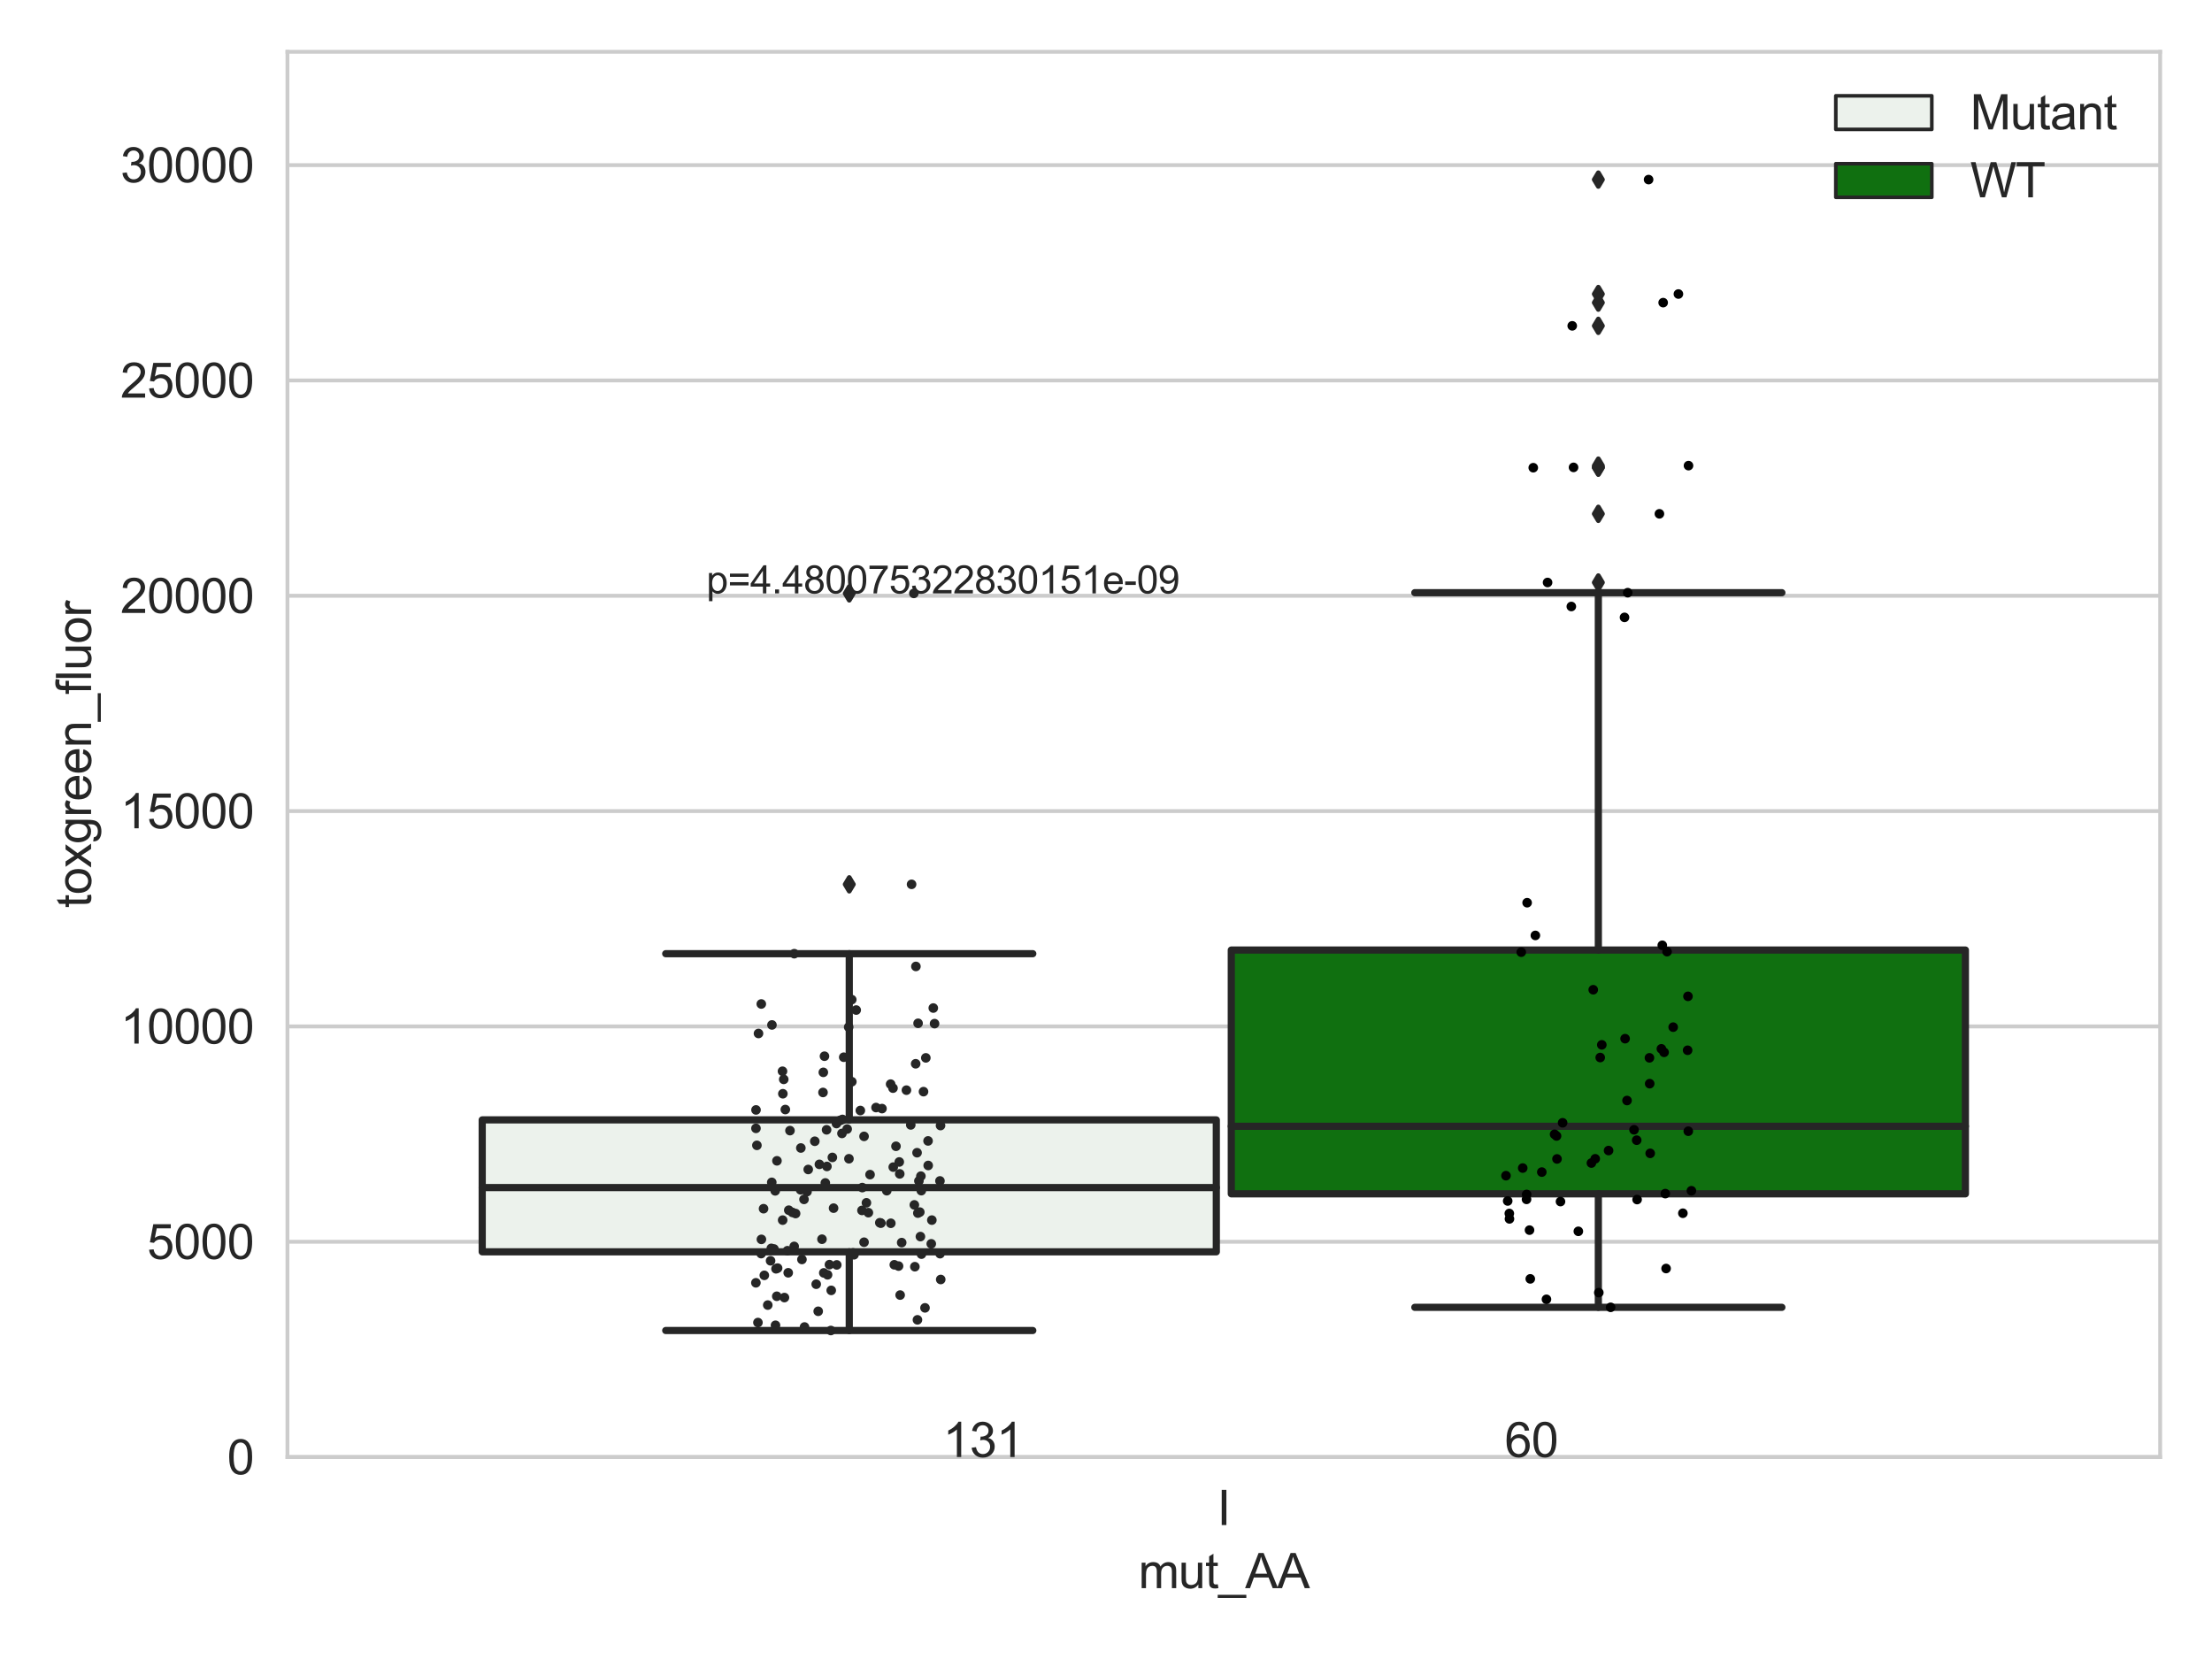 <?xml version="1.0" encoding="utf-8" standalone="no"?>
<!DOCTYPE svg PUBLIC "-//W3C//DTD SVG 1.1//EN"
  "http://www.w3.org/Graphics/SVG/1.1/DTD/svg11.dtd">
<svg xmlns:xlink="http://www.w3.org/1999/xlink" width="460.8pt" height="345.6pt" viewBox="0 0 460.8 345.6" xmlns="http://www.w3.org/2000/svg" version="1.1">
 <defs>
  <style type="text/css">*{stroke-linejoin: round; stroke-linecap: butt}</style>
 </defs>
 <g id="figure_1">
  <g id="patch_1">
   <path d="M 0 345.6 
L 460.8 345.6 
L 460.8 0 
L 0 0 
z
" style="fill: #ffffff"/>
  </g>
  <g id="axes_1">
   <g id="patch_2">
    <path d="M 59.881 303.539 
L 450 303.539 
L 450 10.8 
L 59.881 10.8 
z
" style="fill: #ffffff"/>
   </g>
   <g id="matplotlib.axis_1">
    <g id="xtick_1">
     <g id="text_1">
      <!-- I -->
      <g style="fill: #262626" transform="translate(253.552 317.697)scale(0.1 -0.1)">
       <defs>
        <path id="ArialMT-49" d="M 597 0 
L 597 4581 
L 1203 4581 
L 1203 0 
L 597 0 
z
" transform="scale(0.016)"/>
       </defs>
       <use xlink:href="#ArialMT-49"/>
      </g>
     </g>
    </g>
    <g id="text_2">
     <!-- mut_AA -->
     <g style="fill: #262626" transform="translate(237.155 330.842)scale(0.1 -0.1)">
      <defs>
       <path id="ArialMT-6d" d="M 422 0 
L 422 3319 
L 925 3319 
L 925 2853 
Q 1081 3097 1340 3245 
Q 1600 3394 1931 3394 
Q 2300 3394 2536 3241 
Q 2772 3088 2869 2813 
Q 3263 3394 3894 3394 
Q 4388 3394 4653 3120 
Q 4919 2847 4919 2278 
L 4919 0 
L 4359 0 
L 4359 2091 
Q 4359 2428 4304 2576 
Q 4250 2725 4106 2815 
Q 3963 2906 3769 2906 
Q 3419 2906 3187 2673 
Q 2956 2441 2956 1928 
L 2956 0 
L 2394 0 
L 2394 2156 
Q 2394 2531 2256 2718 
Q 2119 2906 1806 2906 
Q 1569 2906 1367 2781 
Q 1166 2656 1075 2415 
Q 984 2175 984 1722 
L 984 0 
L 422 0 
z
" transform="scale(0.016)"/>
       <path id="ArialMT-75" d="M 2597 0 
L 2597 488 
Q 2209 -75 1544 -75 
Q 1250 -75 995 37 
Q 741 150 617 320 
Q 494 491 444 738 
Q 409 903 409 1263 
L 409 3319 
L 972 3319 
L 972 1478 
Q 972 1038 1006 884 
Q 1059 663 1231 536 
Q 1403 409 1656 409 
Q 1909 409 2131 539 
Q 2353 669 2445 892 
Q 2538 1116 2538 1541 
L 2538 3319 
L 3100 3319 
L 3100 0 
L 2597 0 
z
" transform="scale(0.016)"/>
       <path id="ArialMT-74" d="M 1650 503 
L 1731 6 
Q 1494 -44 1306 -44 
Q 1000 -44 831 53 
Q 663 150 594 308 
Q 525 466 525 972 
L 525 2881 
L 113 2881 
L 113 3319 
L 525 3319 
L 525 4141 
L 1084 4478 
L 1084 3319 
L 1650 3319 
L 1650 2881 
L 1084 2881 
L 1084 941 
Q 1084 700 1114 631 
Q 1144 563 1211 522 
Q 1278 481 1403 481 
Q 1497 481 1650 503 
z
" transform="scale(0.016)"/>
       <path id="ArialMT-5f" d="M -97 -1272 
L -97 -866 
L 3631 -866 
L 3631 -1272 
L -97 -1272 
z
" transform="scale(0.016)"/>
       <path id="ArialMT-41" d="M -9 0 
L 1750 4581 
L 2403 4581 
L 4278 0 
L 3588 0 
L 3053 1388 
L 1138 1388 
L 634 0 
L -9 0 
z
M 1313 1881 
L 2866 1881 
L 2388 3150 
Q 2169 3728 2063 4100 
Q 1975 3659 1816 3225 
L 1313 1881 
z
" transform="scale(0.016)"/>
      </defs>
      <use xlink:href="#ArialMT-6d"/>
      <use xlink:href="#ArialMT-75" x="83.301"/>
      <use xlink:href="#ArialMT-74" x="138.916"/>
      <use xlink:href="#ArialMT-5f" x="166.699"/>
      <use xlink:href="#ArialMT-41" x="222.314"/>
      <use xlink:href="#ArialMT-41" x="289.014"/>
     </g>
    </g>
   </g>
   <g id="matplotlib.axis_2">
    <g id="ytick_1">
     <g id="line2d_1">
      <path d="M 59.881 303.539 
L 450 303.539 
" clip-path="url(#p1cab1c18e8)" style="fill: none; stroke: #cccccc; stroke-width: 0.8; stroke-linecap: round"/>
     </g>
     <g id="text_3">
      <!-- 0 -->
      <g style="fill: #262626" transform="translate(47.32 307.118)scale(0.1 -0.1)">
       <defs>
        <path id="ArialMT-30" d="M 266 2259 
Q 266 3072 433 3567 
Q 600 4063 929 4331 
Q 1259 4600 1759 4600 
Q 2128 4600 2406 4451 
Q 2684 4303 2865 4023 
Q 3047 3744 3150 3342 
Q 3253 2941 3253 2259 
Q 3253 1453 3087 958 
Q 2922 463 2592 192 
Q 2263 -78 1759 -78 
Q 1097 -78 719 397 
Q 266 969 266 2259 
z
M 844 2259 
Q 844 1131 1108 757 
Q 1372 384 1759 384 
Q 2147 384 2411 759 
Q 2675 1134 2675 2259 
Q 2675 3391 2411 3762 
Q 2147 4134 1753 4134 
Q 1366 4134 1134 3806 
Q 844 3388 844 2259 
z
" transform="scale(0.016)"/>
       </defs>
       <use xlink:href="#ArialMT-30"/>
      </g>
     </g>
    </g>
    <g id="ytick_2">
     <g id="line2d_2">
      <path d="M 59.881 258.681 
L 450 258.681 
" clip-path="url(#p1cab1c18e8)" style="fill: none; stroke: #cccccc; stroke-width: 0.8; stroke-linecap: round"/>
     </g>
     <g id="text_4">
      <!-- 5000 -->
      <g style="fill: #262626" transform="translate(30.637 262.26)scale(0.1 -0.1)">
       <defs>
        <path id="ArialMT-35" d="M 266 1200 
L 856 1250 
Q 922 819 1161 601 
Q 1400 384 1738 384 
Q 2144 384 2425 690 
Q 2706 997 2706 1503 
Q 2706 1984 2436 2262 
Q 2166 2541 1728 2541 
Q 1456 2541 1237 2417 
Q 1019 2294 894 2097 
L 366 2166 
L 809 4519 
L 3088 4519 
L 3088 3981 
L 1259 3981 
L 1013 2750 
Q 1425 3038 1878 3038 
Q 2478 3038 2890 2622 
Q 3303 2206 3303 1553 
Q 3303 931 2941 478 
Q 2500 -78 1738 -78 
Q 1113 -78 717 272 
Q 322 622 266 1200 
z
" transform="scale(0.016)"/>
       </defs>
       <use xlink:href="#ArialMT-35"/>
       <use xlink:href="#ArialMT-30" x="55.615"/>
       <use xlink:href="#ArialMT-30" x="111.23"/>
       <use xlink:href="#ArialMT-30" x="166.846"/>
      </g>
     </g>
    </g>
    <g id="ytick_3">
     <g id="line2d_3">
      <path d="M 59.881 213.824 
L 450 213.824 
" clip-path="url(#p1cab1c18e8)" style="fill: none; stroke: #cccccc; stroke-width: 0.8; stroke-linecap: round"/>
     </g>
     <g id="text_5">
      <!-- 10000 -->
      <g style="fill: #262626" transform="translate(25.077 217.403)scale(0.1 -0.1)">
       <defs>
        <path id="ArialMT-31" d="M 2384 0 
L 1822 0 
L 1822 3584 
Q 1619 3391 1289 3197 
Q 959 3003 697 2906 
L 697 3450 
Q 1169 3672 1522 3987 
Q 1875 4303 2022 4600 
L 2384 4600 
L 2384 0 
z
" transform="scale(0.016)"/>
       </defs>
       <use xlink:href="#ArialMT-31"/>
       <use xlink:href="#ArialMT-30" x="55.615"/>
       <use xlink:href="#ArialMT-30" x="111.23"/>
       <use xlink:href="#ArialMT-30" x="166.846"/>
       <use xlink:href="#ArialMT-30" x="222.461"/>
      </g>
     </g>
    </g>
    <g id="ytick_4">
     <g id="line2d_4">
      <path d="M 59.881 168.967 
L 450 168.967 
" clip-path="url(#p1cab1c18e8)" style="fill: none; stroke: #cccccc; stroke-width: 0.8; stroke-linecap: round"/>
     </g>
     <g id="text_6">
      <!-- 15000 -->
      <g style="fill: #262626" transform="translate(25.077 172.546)scale(0.1 -0.1)">
       <use xlink:href="#ArialMT-31"/>
       <use xlink:href="#ArialMT-35" x="55.615"/>
       <use xlink:href="#ArialMT-30" x="111.23"/>
       <use xlink:href="#ArialMT-30" x="166.846"/>
       <use xlink:href="#ArialMT-30" x="222.461"/>
      </g>
     </g>
    </g>
    <g id="ytick_5">
     <g id="line2d_5">
      <path d="M 59.881 124.109 
L 450 124.109 
" clip-path="url(#p1cab1c18e8)" style="fill: none; stroke: #cccccc; stroke-width: 0.8; stroke-linecap: round"/>
     </g>
     <g id="text_7">
      <!-- 20000 -->
      <g style="fill: #262626" transform="translate(25.077 127.688)scale(0.1 -0.1)">
       <defs>
        <path id="ArialMT-32" d="M 3222 541 
L 3222 0 
L 194 0 
Q 188 203 259 391 
Q 375 700 629 1000 
Q 884 1300 1366 1694 
Q 2113 2306 2375 2664 
Q 2638 3022 2638 3341 
Q 2638 3675 2398 3904 
Q 2159 4134 1775 4134 
Q 1369 4134 1125 3890 
Q 881 3647 878 3216 
L 300 3275 
Q 359 3922 746 4261 
Q 1134 4600 1788 4600 
Q 2447 4600 2831 4234 
Q 3216 3869 3216 3328 
Q 3216 3053 3103 2787 
Q 2991 2522 2730 2228 
Q 2469 1934 1863 1422 
Q 1356 997 1212 845 
Q 1069 694 975 541 
L 3222 541 
z
" transform="scale(0.016)"/>
       </defs>
       <use xlink:href="#ArialMT-32"/>
       <use xlink:href="#ArialMT-30" x="55.615"/>
       <use xlink:href="#ArialMT-30" x="111.23"/>
       <use xlink:href="#ArialMT-30" x="166.846"/>
       <use xlink:href="#ArialMT-30" x="222.461"/>
      </g>
     </g>
    </g>
    <g id="ytick_6">
     <g id="line2d_6">
      <path d="M 59.881 79.252 
L 450 79.252 
" clip-path="url(#p1cab1c18e8)" style="fill: none; stroke: #cccccc; stroke-width: 0.8; stroke-linecap: round"/>
     </g>
     <g id="text_8">
      <!-- 25000 -->
      <g style="fill: #262626" transform="translate(25.077 82.831)scale(0.1 -0.1)">
       <use xlink:href="#ArialMT-32"/>
       <use xlink:href="#ArialMT-35" x="55.615"/>
       <use xlink:href="#ArialMT-30" x="111.23"/>
       <use xlink:href="#ArialMT-30" x="166.846"/>
       <use xlink:href="#ArialMT-30" x="222.461"/>
      </g>
     </g>
    </g>
    <g id="ytick_7">
     <g id="line2d_7">
      <path d="M 59.881 34.395 
L 450 34.395 
" clip-path="url(#p1cab1c18e8)" style="fill: none; stroke: #cccccc; stroke-width: 0.8; stroke-linecap: round"/>
     </g>
     <g id="text_9">
      <!-- 30000 -->
      <g style="fill: #262626" transform="translate(25.077 37.974)scale(0.1 -0.1)">
       <defs>
        <path id="ArialMT-33" d="M 269 1209 
L 831 1284 
Q 928 806 1161 595 
Q 1394 384 1728 384 
Q 2125 384 2398 659 
Q 2672 934 2672 1341 
Q 2672 1728 2419 1979 
Q 2166 2231 1775 2231 
Q 1616 2231 1378 2169 
L 1441 2663 
Q 1497 2656 1531 2656 
Q 1891 2656 2178 2843 
Q 2466 3031 2466 3422 
Q 2466 3731 2256 3934 
Q 2047 4138 1716 4138 
Q 1388 4138 1169 3931 
Q 950 3725 888 3313 
L 325 3413 
Q 428 3978 793 4289 
Q 1159 4600 1703 4600 
Q 2078 4600 2393 4439 
Q 2709 4278 2876 4000 
Q 3044 3722 3044 3409 
Q 3044 3113 2884 2869 
Q 2725 2625 2413 2481 
Q 2819 2388 3044 2092 
Q 3269 1797 3269 1353 
Q 3269 753 2831 336 
Q 2394 -81 1725 -81 
Q 1122 -81 723 278 
Q 325 638 269 1209 
z
" transform="scale(0.016)"/>
       </defs>
       <use xlink:href="#ArialMT-33"/>
       <use xlink:href="#ArialMT-30" x="55.615"/>
       <use xlink:href="#ArialMT-30" x="111.23"/>
       <use xlink:href="#ArialMT-30" x="166.846"/>
       <use xlink:href="#ArialMT-30" x="222.461"/>
      </g>
     </g>
    </g>
    <g id="text_10">
     <!-- toxgreen_fluor -->
     <g style="fill: #262626" transform="translate(18.972 189.132)rotate(-90)scale(0.1 -0.1)">
      <defs>
       <path id="ArialMT-6f" d="M 213 1659 
Q 213 2581 725 3025 
Q 1153 3394 1769 3394 
Q 2453 3394 2887 2945 
Q 3322 2497 3322 1706 
Q 3322 1066 3130 698 
Q 2938 331 2570 128 
Q 2203 -75 1769 -75 
Q 1072 -75 642 372 
Q 213 819 213 1659 
z
M 791 1659 
Q 791 1022 1069 705 
Q 1347 388 1769 388 
Q 2188 388 2466 706 
Q 2744 1025 2744 1678 
Q 2744 2294 2464 2611 
Q 2184 2928 1769 2928 
Q 1347 2928 1069 2612 
Q 791 2297 791 1659 
z
" transform="scale(0.016)"/>
       <path id="ArialMT-78" d="M 47 0 
L 1259 1725 
L 138 3319 
L 841 3319 
L 1350 2541 
Q 1494 2319 1581 2169 
Q 1719 2375 1834 2534 
L 2394 3319 
L 3066 3319 
L 1919 1756 
L 3153 0 
L 2463 0 
L 1781 1031 
L 1600 1309 
L 728 0 
L 47 0 
z
" transform="scale(0.016)"/>
       <path id="ArialMT-67" d="M 319 -275 
L 866 -356 
Q 900 -609 1056 -725 
Q 1266 -881 1628 -881 
Q 2019 -881 2231 -725 
Q 2444 -569 2519 -288 
Q 2563 -116 2559 434 
Q 2191 0 1641 0 
Q 956 0 581 494 
Q 206 988 206 1678 
Q 206 2153 378 2554 
Q 550 2956 876 3175 
Q 1203 3394 1644 3394 
Q 2231 3394 2613 2919 
L 2613 3319 
L 3131 3319 
L 3131 450 
Q 3131 -325 2973 -648 
Q 2816 -972 2473 -1159 
Q 2131 -1347 1631 -1347 
Q 1038 -1347 672 -1080 
Q 306 -813 319 -275 
z
M 784 1719 
Q 784 1066 1043 766 
Q 1303 466 1694 466 
Q 2081 466 2343 764 
Q 2606 1063 2606 1700 
Q 2606 2309 2336 2618 
Q 2066 2928 1684 2928 
Q 1309 2928 1046 2623 
Q 784 2319 784 1719 
z
" transform="scale(0.016)"/>
       <path id="ArialMT-72" d="M 416 0 
L 416 3319 
L 922 3319 
L 922 2816 
Q 1116 3169 1280 3281 
Q 1444 3394 1641 3394 
Q 1925 3394 2219 3213 
L 2025 2691 
Q 1819 2813 1613 2813 
Q 1428 2813 1281 2702 
Q 1134 2591 1072 2394 
Q 978 2094 978 1738 
L 978 0 
L 416 0 
z
" transform="scale(0.016)"/>
       <path id="ArialMT-65" d="M 2694 1069 
L 3275 997 
Q 3138 488 2766 206 
Q 2394 -75 1816 -75 
Q 1088 -75 661 373 
Q 234 822 234 1631 
Q 234 2469 665 2931 
Q 1097 3394 1784 3394 
Q 2450 3394 2872 2941 
Q 3294 2488 3294 1666 
Q 3294 1616 3291 1516 
L 816 1516 
Q 847 969 1125 678 
Q 1403 388 1819 388 
Q 2128 388 2347 550 
Q 2566 713 2694 1069 
z
M 847 1978 
L 2700 1978 
Q 2663 2397 2488 2606 
Q 2219 2931 1791 2931 
Q 1403 2931 1139 2672 
Q 875 2413 847 1978 
z
" transform="scale(0.016)"/>
       <path id="ArialMT-6e" d="M 422 0 
L 422 3319 
L 928 3319 
L 928 2847 
Q 1294 3394 1984 3394 
Q 2284 3394 2536 3286 
Q 2788 3178 2913 3003 
Q 3038 2828 3088 2588 
Q 3119 2431 3119 2041 
L 3119 0 
L 2556 0 
L 2556 2019 
Q 2556 2363 2490 2533 
Q 2425 2703 2258 2804 
Q 2091 2906 1866 2906 
Q 1506 2906 1245 2678 
Q 984 2450 984 1813 
L 984 0 
L 422 0 
z
" transform="scale(0.016)"/>
       <path id="ArialMT-66" d="M 556 0 
L 556 2881 
L 59 2881 
L 59 3319 
L 556 3319 
L 556 3672 
Q 556 4006 616 4169 
Q 697 4388 901 4523 
Q 1106 4659 1475 4659 
Q 1713 4659 2000 4603 
L 1916 4113 
Q 1741 4144 1584 4144 
Q 1328 4144 1222 4034 
Q 1116 3925 1116 3625 
L 1116 3319 
L 1763 3319 
L 1763 2881 
L 1116 2881 
L 1116 0 
L 556 0 
z
" transform="scale(0.016)"/>
       <path id="ArialMT-6c" d="M 409 0 
L 409 4581 
L 972 4581 
L 972 0 
L 409 0 
z
" transform="scale(0.016)"/>
      </defs>
      <use xlink:href="#ArialMT-74"/>
      <use xlink:href="#ArialMT-6f" x="27.783"/>
      <use xlink:href="#ArialMT-78" x="83.398"/>
      <use xlink:href="#ArialMT-67" x="133.398"/>
      <use xlink:href="#ArialMT-72" x="189.014"/>
      <use xlink:href="#ArialMT-65" x="222.314"/>
      <use xlink:href="#ArialMT-65" x="277.93"/>
      <use xlink:href="#ArialMT-6e" x="333.545"/>
      <use xlink:href="#ArialMT-5f" x="389.16"/>
      <use xlink:href="#ArialMT-66" x="444.775"/>
      <use xlink:href="#ArialMT-6c" x="472.559"/>
      <use xlink:href="#ArialMT-75" x="494.775"/>
      <use xlink:href="#ArialMT-6f" x="550.391"/>
      <use xlink:href="#ArialMT-72" x="606.006"/>
     </g>
    </g>
   </g>
   <g id="patch_3">
    <path d="M 100.454 260.774 
L 253.38 260.774 
L 253.38 233.293 
L 100.454 233.293 
L 100.454 260.774 
z
" clip-path="url(#p1cab1c18e8)" style="fill: #ecf2ec; stroke: #262626; stroke-width: 1.5; stroke-linejoin: miter"/>
   </g>
   <g id="patch_4">
    <path d="M 256.501 248.695 
L 409.428 248.695 
L 409.428 197.913 
L 256.501 197.913 
L 256.501 248.695 
z
" clip-path="url(#p1cab1c18e8)" style="fill: #107010; stroke: #262626; stroke-width: 1.5; stroke-linejoin: miter"/>
   </g>
   <g id="patch_5">
    <path d="M 254.941 303.539 
L 254.941 303.539 
L 254.941 303.539 
L 254.941 303.539 
z
" clip-path="url(#p1cab1c18e8)" style="fill: #ecf2ec; stroke: #262626; stroke-width: 0.75; stroke-linejoin: miter"/>
   </g>
   <g id="patch_6">
    <path d="M 254.941 303.539 
L 254.941 303.539 
L 254.941 303.539 
L 254.941 303.539 
z
" clip-path="url(#p1cab1c18e8)" style="fill: #107010; stroke: #262626; stroke-width: 0.75; stroke-linejoin: miter"/>
   </g>
   <g id="PathCollection_1"/>
   <g id="PathCollection_2"/>
   <g id="line2d_8">
    <path d="M 176.917 260.774 
L 176.917 277.17 
" clip-path="url(#p1cab1c18e8)" style="fill: none; stroke: #262626; stroke-width: 1.5; stroke-linecap: round"/>
   </g>
   <g id="line2d_9">
    <path d="M 176.917 233.293 
L 176.917 198.672 
" clip-path="url(#p1cab1c18e8)" style="fill: none; stroke: #262626; stroke-width: 1.5; stroke-linecap: round"/>
   </g>
   <g id="line2d_10">
    <path d="M 138.685 277.17 
L 215.149 277.17 
" clip-path="url(#p1cab1c18e8)" style="fill: none; stroke: #262626; stroke-width: 1.5; stroke-linecap: round"/>
   </g>
   <g id="line2d_11">
    <path d="M 138.685 198.672 
L 215.149 198.672 
" clip-path="url(#p1cab1c18e8)" style="fill: none; stroke: #262626; stroke-width: 1.5; stroke-linecap: round"/>
   </g>
   <g id="line2d_12">
    <defs>
     <path id="me5928b37cb" d="M -0 1.414 
L 0.849 0 
L 0 -1.414 
L -0.849 -0 
z
" style="stroke: #262626; stroke-linejoin: miter"/>
    </defs>
    <g clip-path="url(#p1cab1c18e8)">
     <use xlink:href="#me5928b37cb" x="176.917" y="123.615" style="fill: #262626; stroke: #262626; stroke-linejoin: miter"/>
     <use xlink:href="#me5928b37cb" x="176.917" y="184.223" style="fill: #262626; stroke: #262626; stroke-linejoin: miter"/>
    </g>
   </g>
   <g id="line2d_13">
    <path d="M 332.964 248.695 
L 332.964 272.341 
" clip-path="url(#p1cab1c18e8)" style="fill: none; stroke: #262626; stroke-width: 1.5; stroke-linecap: round"/>
   </g>
   <g id="line2d_14">
    <path d="M 332.964 197.913 
L 332.964 123.467 
" clip-path="url(#p1cab1c18e8)" style="fill: none; stroke: #262626; stroke-width: 1.5; stroke-linecap: round"/>
   </g>
   <g id="line2d_15">
    <path d="M 294.733 272.341 
L 371.196 272.341 
" clip-path="url(#p1cab1c18e8)" style="fill: none; stroke: #262626; stroke-width: 1.5; stroke-linecap: round"/>
   </g>
   <g id="line2d_16">
    <path d="M 294.733 123.467 
L 371.196 123.467 
" clip-path="url(#p1cab1c18e8)" style="fill: none; stroke: #262626; stroke-width: 1.5; stroke-linecap: round"/>
   </g>
   <g id="line2d_17">
    <g clip-path="url(#p1cab1c18e8)">
     <use xlink:href="#me5928b37cb" x="332.964" y="37.413" style="fill: #262626; stroke: #262626; stroke-linejoin: miter"/>
     <use xlink:href="#me5928b37cb" x="332.964" y="67.878" style="fill: #262626; stroke: #262626; stroke-linejoin: miter"/>
     <use xlink:href="#me5928b37cb" x="332.964" y="97.43" style="fill: #262626; stroke: #262626; stroke-linejoin: miter"/>
     <use xlink:href="#me5928b37cb" x="332.964" y="63.045" style="fill: #262626; stroke: #262626; stroke-linejoin: miter"/>
     <use xlink:href="#me5928b37cb" x="332.964" y="97.364" style="fill: #262626; stroke: #262626; stroke-linejoin: miter"/>
     <use xlink:href="#me5928b37cb" x="332.964" y="61.25" style="fill: #262626; stroke: #262626; stroke-linejoin: miter"/>
     <use xlink:href="#me5928b37cb" x="332.964" y="121.342" style="fill: #262626; stroke: #262626; stroke-linejoin: miter"/>
     <use xlink:href="#me5928b37cb" x="332.964" y="107.037" style="fill: #262626; stroke: #262626; stroke-linejoin: miter"/>
     <use xlink:href="#me5928b37cb" x="332.964" y="96.999" style="fill: #262626; stroke: #262626; stroke-linejoin: miter"/>
    </g>
   </g>
   <g id="line2d_18">
    <path d="M 100.454 247.395 
L 253.38 247.395 
" clip-path="url(#p1cab1c18e8)" style="fill: none; stroke: #262626; stroke-width: 1.5; stroke-linecap: round"/>
   </g>
   <g id="line2d_19">
    <path d="M 256.501 234.624 
L 409.428 234.624 
" clip-path="url(#p1cab1c18e8)" style="fill: none; stroke: #262626; stroke-width: 1.5; stroke-linecap: round"/>
   </g>
   <g id="patch_7">
    <path d="M 59.881 303.539 
L 59.881 10.8 
" style="fill: none; stroke: #cccccc; stroke-width: 0.8; stroke-linejoin: miter; stroke-linecap: square"/>
   </g>
   <g id="patch_8">
    <path d="M 450 303.539 
L 450 10.8 
" style="fill: none; stroke: #cccccc; stroke-width: 0.8; stroke-linejoin: miter; stroke-linecap: square"/>
   </g>
   <g id="patch_9">
    <path d="M 59.881 303.539 
L 450 303.539 
" style="fill: none; stroke: #cccccc; stroke-width: 0.8; stroke-linejoin: miter; stroke-linecap: square"/>
   </g>
   <g id="patch_10">
    <path d="M 59.881 10.8 
L 450 10.8 
" style="fill: none; stroke: #cccccc; stroke-width: 0.8; stroke-linejoin: miter; stroke-linecap: square"/>
   </g>
   <g id="PathCollection_3">
    <defs>
     <path id="C0_0_671a9c8d2e" d="M 0 1 
C 0.265 1 0.52 0.895 0.707 0.707 
C 0.895 0.52 1 0.265 1 -0 
C 1 -0.265 0.895 -0.52 0.707 -0.707 
C 0.52 -0.895 0.265 -1 0 -1 
C -0.265 -1 -0.52 -0.895 -0.707 -0.707 
C -0.895 -0.52 -1 -0.265 -1 0 
C -1 0.265 -0.895 0.52 -0.707 0.707 
C -0.52 0.895 -0.265 1 0 1 
z
"/>
    </defs>
    <g clip-path="url(#p1cab1c18e8)">
     <use xlink:href="#C0_0_671a9c8d2e" x="165.07" y="252.565" style="fill: #262626"/>
    </g>
    <g clip-path="url(#p1cab1c18e8)">
     <use xlink:href="#C0_0_671a9c8d2e" x="183.283" y="254.717" style="fill: #262626"/>
    </g>
    <g clip-path="url(#p1cab1c18e8)">
     <use xlink:href="#C0_0_671a9c8d2e" x="160.677" y="260.057" style="fill: #262626"/>
    </g>
    <g clip-path="url(#p1cab1c18e8)">
     <use xlink:href="#C0_0_671a9c8d2e" x="193.331" y="237.674" style="fill: #262626"/>
    </g>
    <g clip-path="url(#p1cab1c18e8)">
     <use xlink:href="#C0_0_671a9c8d2e" x="192.385" y="227.41" style="fill: #262626"/>
    </g>
    <g clip-path="url(#p1cab1c18e8)">
     <use xlink:href="#C0_0_671a9c8d2e" x="166.775" y="247.849" style="fill: #262626"/>
    </g>
    <g clip-path="url(#p1cab1c18e8)">
     <use xlink:href="#C0_0_671a9c8d2e" x="180.899" y="252.62" style="fill: #262626"/>
    </g>
    <g clip-path="url(#p1cab1c18e8)">
     <use xlink:href="#C0_0_671a9c8d2e" x="172.262" y="242.99" style="fill: #262626"/>
    </g>
    <g clip-path="url(#p1cab1c18e8)">
     <use xlink:href="#C0_0_671a9c8d2e" x="160.773" y="246.304" style="fill: #262626"/>
    </g>
    <g clip-path="url(#p1cab1c18e8)">
     <use xlink:href="#C0_0_671a9c8d2e" x="195.81" y="246.009" style="fill: #262626"/>
    </g>
    <g clip-path="url(#p1cab1c18e8)">
     <use xlink:href="#C0_0_671a9c8d2e" x="168.118" y="248.238" style="fill: #262626"/>
    </g>
    <g clip-path="url(#p1cab1c18e8)">
     <use xlink:href="#C0_0_671a9c8d2e" x="190.801" y="201.326" style="fill: #262626"/>
    </g>
    <g clip-path="url(#p1cab1c18e8)">
     <use xlink:href="#C0_0_671a9c8d2e" x="190.368" y="123.615" style="fill: #262626"/>
    </g>
    <g clip-path="url(#p1cab1c18e8)">
     <use xlink:href="#C0_0_671a9c8d2e" x="158.567" y="261.149" style="fill: #262626"/>
    </g>
    <g clip-path="url(#p1cab1c18e8)">
     <use xlink:href="#C0_0_671a9c8d2e" x="172.393" y="265.567" style="fill: #262626"/>
    </g>
    <g clip-path="url(#p1cab1c18e8)">
     <use xlink:href="#C0_0_671a9c8d2e" x="175.767" y="220.239" style="fill: #262626"/>
    </g>
    <g clip-path="url(#p1cab1c18e8)">
     <use xlink:href="#C0_0_671a9c8d2e" x="157.492" y="231.218" style="fill: #262626"/>
    </g>
    <g clip-path="url(#p1cab1c18e8)">
     <use xlink:href="#C0_0_671a9c8d2e" x="190.477" y="251.002" style="fill: #262626"/>
    </g>
    <g clip-path="url(#p1cab1c18e8)">
     <use xlink:href="#C0_0_671a9c8d2e" x="173.078" y="277.17" style="fill: #262626"/>
    </g>
    <g clip-path="url(#p1cab1c18e8)">
     <use xlink:href="#C0_0_671a9c8d2e" x="175.506" y="233.198" style="fill: #262626"/>
    </g>
    <g clip-path="url(#p1cab1c18e8)">
     <use xlink:href="#C0_0_671a9c8d2e" x="191.926" y="248.033" style="fill: #262626"/>
    </g>
    <g clip-path="url(#p1cab1c18e8)">
     <use xlink:href="#C0_0_671a9c8d2e" x="166.83" y="239.147" style="fill: #262626"/>
    </g>
    <g clip-path="url(#p1cab1c18e8)">
     <use xlink:href="#C0_0_671a9c8d2e" x="163.042" y="254.173" style="fill: #262626"/>
    </g>
    <g clip-path="url(#p1cab1c18e8)">
     <use xlink:href="#C0_0_671a9c8d2e" x="173.161" y="268.809" style="fill: #262626"/>
    </g>
    <g clip-path="url(#p1cab1c18e8)">
     <use xlink:href="#C0_0_671a9c8d2e" x="192.867" y="220.373" style="fill: #262626"/>
    </g>
    <g clip-path="url(#p1cab1c18e8)">
     <use xlink:href="#C0_0_671a9c8d2e" x="171.929" y="246.425" style="fill: #262626"/>
    </g>
    <g clip-path="url(#p1cab1c18e8)">
     <use xlink:href="#C0_0_671a9c8d2e" x="159.939" y="271.87" style="fill: #262626"/>
    </g>
    <g clip-path="url(#p1cab1c18e8)">
     <use xlink:href="#C0_0_671a9c8d2e" x="190.751" y="221.603" style="fill: #262626"/>
    </g>
    <g clip-path="url(#p1cab1c18e8)">
     <use xlink:href="#C0_0_671a9c8d2e" x="183.735" y="230.94" style="fill: #262626"/>
    </g>
    <g clip-path="url(#p1cab1c18e8)">
     <use xlink:href="#C0_0_671a9c8d2e" x="189.898" y="184.223" style="fill: #262626"/>
    </g>
    <g clip-path="url(#p1cab1c18e8)">
     <use xlink:href="#C0_0_671a9c8d2e" x="182.492" y="230.723" style="fill: #262626"/>
    </g>
    <g clip-path="url(#p1cab1c18e8)">
     <use xlink:href="#C0_0_671a9c8d2e" x="192.695" y="272.45" style="fill: #262626"/>
    </g>
    <g clip-path="url(#p1cab1c18e8)">
     <use xlink:href="#C0_0_671a9c8d2e" x="159.062" y="251.795" style="fill: #262626"/>
    </g>
    <g clip-path="url(#p1cab1c18e8)">
     <use xlink:href="#C0_0_671a9c8d2e" x="191.205" y="252.708" style="fill: #262626"/>
    </g>
    <g clip-path="url(#p1cab1c18e8)">
     <use xlink:href="#C0_0_671a9c8d2e" x="164.316" y="252.105" style="fill: #262626"/>
    </g>
    <g clip-path="url(#p1cab1c18e8)">
     <use xlink:href="#C0_0_671a9c8d2e" x="172.79" y="263.448" style="fill: #262626"/>
    </g>
    <g clip-path="url(#p1cab1c18e8)">
     <use xlink:href="#C0_0_671a9c8d2e" x="174.311" y="263.501" style="fill: #262626"/>
    </g>
    <g clip-path="url(#p1cab1c18e8)">
     <use xlink:href="#C0_0_671a9c8d2e" x="174.252" y="234.054" style="fill: #262626"/>
    </g>
    <g clip-path="url(#p1cab1c18e8)">
     <use xlink:href="#C0_0_671a9c8d2e" x="189.729" y="234.341" style="fill: #262626"/>
    </g>
    <g clip-path="url(#p1cab1c18e8)">
     <use xlink:href="#C0_0_671a9c8d2e" x="186.649" y="238.789" style="fill: #262626"/>
    </g>
    <g clip-path="url(#p1cab1c18e8)">
     <use xlink:href="#C0_0_671a9c8d2e" x="194.685" y="213.241" style="fill: #262626"/>
    </g>
    <g clip-path="url(#p1cab1c18e8)">
     <use xlink:href="#C0_0_671a9c8d2e" x="176.479" y="235.205" style="fill: #262626"/>
    </g>
    <g clip-path="url(#p1cab1c18e8)">
     <use xlink:href="#C0_0_671a9c8d2e" x="157.468" y="267.231" style="fill: #262626"/>
    </g>
    <g clip-path="url(#p1cab1c18e8)">
     <use xlink:href="#C0_0_671a9c8d2e" x="170.446" y="273.164" style="fill: #262626"/>
    </g>
    <g clip-path="url(#p1cab1c18e8)">
     <use xlink:href="#C0_0_671a9c8d2e" x="157.893" y="275.511" style="fill: #262626"/>
    </g>
    <g clip-path="url(#p1cab1c18e8)">
     <use xlink:href="#C0_0_671a9c8d2e" x="161.655" y="264.311" style="fill: #262626"/>
    </g>
    <g clip-path="url(#p1cab1c18e8)">
     <use xlink:href="#C0_0_671a9c8d2e" x="165.459" y="198.672" style="fill: #262626"/>
    </g>
    <g clip-path="url(#p1cab1c18e8)">
     <use xlink:href="#C0_0_671a9c8d2e" x="191.835" y="245.014" style="fill: #262626"/>
    </g>
    <g clip-path="url(#p1cab1c18e8)">
     <use xlink:href="#C0_0_671a9c8d2e" x="168.37" y="243.625" style="fill: #262626"/>
    </g>
    <g clip-path="url(#p1cab1c18e8)">
     <use xlink:href="#C0_0_671a9c8d2e" x="183.509" y="254.804" style="fill: #262626"/>
    </g>
    <g clip-path="url(#p1cab1c18e8)">
     <use xlink:href="#C0_0_671a9c8d2e" x="175.396" y="236.113" style="fill: #262626"/>
    </g>
    <g clip-path="url(#p1cab1c18e8)">
     <use xlink:href="#C0_0_671a9c8d2e" x="186.082" y="243.13" style="fill: #262626"/>
    </g>
    <g clip-path="url(#p1cab1c18e8)">
     <use xlink:href="#C0_0_671a9c8d2e" x="191.738" y="257.603" style="fill: #262626"/>
    </g>
    <g clip-path="url(#p1cab1c18e8)">
     <use xlink:href="#C0_0_671a9c8d2e" x="195.931" y="234.473" style="fill: #262626"/>
    </g>
    <g clip-path="url(#p1cab1c18e8)">
     <use xlink:href="#C0_0_671a9c8d2e" x="194.121" y="254.171" style="fill: #262626"/>
    </g>
    <g clip-path="url(#p1cab1c18e8)">
     <use xlink:href="#C0_0_671a9c8d2e" x="161.551" y="276.08" style="fill: #262626"/>
    </g>
    <g clip-path="url(#p1cab1c18e8)">
     <use xlink:href="#C0_0_671a9c8d2e" x="193.36" y="242.789" style="fill: #262626"/>
    </g>
    <g clip-path="url(#p1cab1c18e8)">
     <use xlink:href="#C0_0_671a9c8d2e" x="187.333" y="242.059" style="fill: #262626"/>
    </g>
    <g clip-path="url(#p1cab1c18e8)">
     <use xlink:href="#C0_0_671a9c8d2e" x="161.233" y="260.185" style="fill: #262626"/>
    </g>
    <g clip-path="url(#p1cab1c18e8)">
     <use xlink:href="#C0_0_671a9c8d2e" x="170.032" y="267.524" style="fill: #262626"/>
    </g>
    <g clip-path="url(#p1cab1c18e8)">
     <use xlink:href="#C0_0_671a9c8d2e" x="160.813" y="213.514" style="fill: #262626"/>
    </g>
    <g clip-path="url(#p1cab1c18e8)">
     <use xlink:href="#C0_0_671a9c8d2e" x="187.183" y="263.744" style="fill: #262626"/>
    </g>
    <g clip-path="url(#p1cab1c18e8)">
     <use xlink:href="#C0_0_671a9c8d2e" x="173.65" y="251.68" style="fill: #262626"/>
    </g>
    <g clip-path="url(#p1cab1c18e8)">
     <use xlink:href="#C0_0_671a9c8d2e" x="195.831" y="261.164" style="fill: #262626"/>
    </g>
    <g clip-path="url(#p1cab1c18e8)">
     <use xlink:href="#C0_0_671a9c8d2e" x="187.838" y="258.856" style="fill: #262626"/>
    </g>
    <g clip-path="url(#p1cab1c18e8)">
     <use xlink:href="#C0_0_671a9c8d2e" x="158.592" y="209.148" style="fill: #262626"/>
    </g>
    <g clip-path="url(#p1cab1c18e8)">
     <use xlink:href="#C0_0_671a9c8d2e" x="161.988" y="264.168" style="fill: #262626"/>
    </g>
    <g clip-path="url(#p1cab1c18e8)">
     <use xlink:href="#C0_0_671a9c8d2e" x="187.433" y="244.539" style="fill: #262626"/>
    </g>
    <g clip-path="url(#p1cab1c18e8)">
     <use xlink:href="#C0_0_671a9c8d2e" x="186.301" y="263.475" style="fill: #262626"/>
    </g>
    <g clip-path="url(#p1cab1c18e8)">
     <use xlink:href="#C0_0_671a9c8d2e" x="178.363" y="210.412" style="fill: #262626"/>
    </g>
    <g clip-path="url(#p1cab1c18e8)">
     <use xlink:href="#C0_0_671a9c8d2e" x="179.564" y="252.154" style="fill: #262626"/>
    </g>
    <g clip-path="url(#p1cab1c18e8)">
     <use xlink:href="#C0_0_671a9c8d2e" x="160.525" y="262.645" style="fill: #262626"/>
    </g>
    <g clip-path="url(#p1cab1c18e8)">
     <use xlink:href="#C0_0_671a9c8d2e" x="167.058" y="262.369" style="fill: #262626"/>
    </g>
    <g clip-path="url(#p1cab1c18e8)">
     <use xlink:href="#C0_0_671a9c8d2e" x="171.233" y="258.149" style="fill: #262626"/>
    </g>
    <g clip-path="url(#p1cab1c18e8)">
     <use xlink:href="#C0_0_671a9c8d2e" x="191.424" y="246.016" style="fill: #262626"/>
    </g>
    <g clip-path="url(#p1cab1c18e8)">
     <use xlink:href="#C0_0_671a9c8d2e" x="175.031" y="233.388" style="fill: #262626"/>
    </g>
    <g clip-path="url(#p1cab1c18e8)">
     <use xlink:href="#C0_0_671a9c8d2e" x="188.827" y="227.1" style="fill: #262626"/>
    </g>
    <g clip-path="url(#p1cab1c18e8)">
     <use xlink:href="#C0_0_671a9c8d2e" x="193.999" y="259.109" style="fill: #262626"/>
    </g>
    <g clip-path="url(#p1cab1c18e8)">
     <use xlink:href="#C0_0_671a9c8d2e" x="159.221" y="265.676" style="fill: #262626"/>
    </g>
    <g clip-path="url(#p1cab1c18e8)">
     <use xlink:href="#C0_0_671a9c8d2e" x="186.027" y="226.678" style="fill: #262626"/>
    </g>
    <g clip-path="url(#p1cab1c18e8)">
     <use xlink:href="#C0_0_671a9c8d2e" x="163.598" y="231.136" style="fill: #262626"/>
    </g>
    <g clip-path="url(#p1cab1c18e8)">
     <use xlink:href="#C0_0_671a9c8d2e" x="185.574" y="254.83" style="fill: #262626"/>
    </g>
    <g clip-path="url(#p1cab1c18e8)">
     <use xlink:href="#C0_0_671a9c8d2e" x="171.515" y="223.389" style="fill: #262626"/>
    </g>
    <g clip-path="url(#p1cab1c18e8)">
     <use xlink:href="#C0_0_671a9c8d2e" x="161.49" y="248.073" style="fill: #262626"/>
    </g>
    <g clip-path="url(#p1cab1c18e8)">
     <use xlink:href="#C0_0_671a9c8d2e" x="179.227" y="231.339" style="fill: #262626"/>
    </g>
    <g clip-path="url(#p1cab1c18e8)">
     <use xlink:href="#C0_0_671a9c8d2e" x="172.192" y="235.361" style="fill: #262626"/>
    </g>
    <g clip-path="url(#p1cab1c18e8)">
     <use xlink:href="#C0_0_671a9c8d2e" x="167.491" y="249.854" style="fill: #262626"/>
    </g>
    <g clip-path="url(#p1cab1c18e8)">
     <use xlink:href="#C0_0_671a9c8d2e" x="191.612" y="252.502" style="fill: #262626"/>
    </g>
    <g clip-path="url(#p1cab1c18e8)">
     <use xlink:href="#C0_0_671a9c8d2e" x="195.971" y="266.541" style="fill: #262626"/>
    </g>
    <g clip-path="url(#p1cab1c18e8)">
     <use xlink:href="#C0_0_671a9c8d2e" x="163.267" y="224.852" style="fill: #262626"/>
    </g>
    <g clip-path="url(#p1cab1c18e8)">
     <use xlink:href="#C0_0_671a9c8d2e" x="191.041" y="240.132" style="fill: #262626"/>
    </g>
    <g clip-path="url(#p1cab1c18e8)">
     <use xlink:href="#C0_0_671a9c8d2e" x="161.854" y="241.82" style="fill: #262626"/>
    </g>
    <g clip-path="url(#p1cab1c18e8)">
     <use xlink:href="#C0_0_671a9c8d2e" x="177.707" y="261.001" style="fill: #262626"/>
    </g>
    <g clip-path="url(#p1cab1c18e8)">
     <use xlink:href="#C0_0_671a9c8d2e" x="191.254" y="213.171" style="fill: #262626"/>
    </g>
    <g clip-path="url(#p1cab1c18e8)">
     <use xlink:href="#C0_0_671a9c8d2e" x="170.695" y="242.555" style="fill: #262626"/>
    </g>
    <g clip-path="url(#p1cab1c18e8)">
     <use xlink:href="#C0_0_671a9c8d2e" x="184.728" y="248.044" style="fill: #262626"/>
    </g>
    <g clip-path="url(#p1cab1c18e8)">
     <use xlink:href="#C0_0_671a9c8d2e" x="165.737" y="252.801" style="fill: #262626"/>
    </g>
    <g clip-path="url(#p1cab1c18e8)">
     <use xlink:href="#C0_0_671a9c8d2e" x="177.904" y="261.39" style="fill: #262626"/>
    </g>
    <g clip-path="url(#p1cab1c18e8)">
     <use xlink:href="#C0_0_671a9c8d2e" x="185.534" y="225.844" style="fill: #262626"/>
    </g>
    <g clip-path="url(#p1cab1c18e8)">
     <use xlink:href="#C0_0_671a9c8d2e" x="164.566" y="235.528" style="fill: #262626"/>
    </g>
    <g clip-path="url(#p1cab1c18e8)">
     <use xlink:href="#C0_0_671a9c8d2e" x="177.436" y="208.243" style="fill: #262626"/>
    </g>
    <g clip-path="url(#p1cab1c18e8)">
     <use xlink:href="#C0_0_671a9c8d2e" x="179.629" y="247.395" style="fill: #262626"/>
    </g>
    <g clip-path="url(#p1cab1c18e8)">
     <use xlink:href="#C0_0_671a9c8d2e" x="190.584" y="263.876" style="fill: #262626"/>
    </g>
    <g clip-path="url(#p1cab1c18e8)">
     <use xlink:href="#C0_0_671a9c8d2e" x="164.2" y="265.145" style="fill: #262626"/>
    </g>
    <g clip-path="url(#p1cab1c18e8)">
     <use xlink:href="#C0_0_671a9c8d2e" x="180" y="236.727" style="fill: #262626"/>
    </g>
    <g clip-path="url(#p1cab1c18e8)">
     <use xlink:href="#C0_0_671a9c8d2e" x="158.615" y="258.183" style="fill: #262626"/>
    </g>
    <g clip-path="url(#p1cab1c18e8)">
     <use xlink:href="#C0_0_671a9c8d2e" x="179.999" y="258.777" style="fill: #262626"/>
    </g>
    <g clip-path="url(#p1cab1c18e8)">
     <use xlink:href="#C0_0_671a9c8d2e" x="167.597" y="276.438" style="fill: #262626"/>
    </g>
    <g clip-path="url(#p1cab1c18e8)">
     <use xlink:href="#C0_0_671a9c8d2e" x="169.736" y="237.745" style="fill: #262626"/>
    </g>
    <g clip-path="url(#p1cab1c18e8)">
     <use xlink:href="#C0_0_671a9c8d2e" x="176.796" y="213.962" style="fill: #262626"/>
    </g>
    <g clip-path="url(#p1cab1c18e8)">
     <use xlink:href="#C0_0_671a9c8d2e" x="191.122" y="274.947" style="fill: #262626"/>
    </g>
    <g clip-path="url(#p1cab1c18e8)">
     <use xlink:href="#C0_0_671a9c8d2e" x="161.818" y="270.037" style="fill: #262626"/>
    </g>
    <g clip-path="url(#p1cab1c18e8)">
     <use xlink:href="#C0_0_671a9c8d2e" x="187.516" y="269.785" style="fill: #262626"/>
    </g>
    <g clip-path="url(#p1cab1c18e8)">
     <use xlink:href="#C0_0_671a9c8d2e" x="181.248" y="244.693" style="fill: #262626"/>
    </g>
    <g clip-path="url(#p1cab1c18e8)">
     <use xlink:href="#C0_0_671a9c8d2e" x="173.399" y="241.111" style="fill: #262626"/>
    </g>
    <g clip-path="url(#p1cab1c18e8)">
     <use xlink:href="#C0_0_671a9c8d2e" x="164.038" y="260.548" style="fill: #262626"/>
    </g>
    <g clip-path="url(#p1cab1c18e8)">
     <use xlink:href="#C0_0_671a9c8d2e" x="163.008" y="223.16" style="fill: #262626"/>
    </g>
    <g clip-path="url(#p1cab1c18e8)">
     <use xlink:href="#C0_0_671a9c8d2e" x="191.958" y="261.257" style="fill: #262626"/>
    </g>
    <g clip-path="url(#p1cab1c18e8)">
     <use xlink:href="#C0_0_671a9c8d2e" x="171.447" y="227.579" style="fill: #262626"/>
    </g>
    <g clip-path="url(#p1cab1c18e8)">
     <use xlink:href="#C0_0_671a9c8d2e" x="157.482" y="235.055" style="fill: #262626"/>
    </g>
    <g clip-path="url(#p1cab1c18e8)">
     <use xlink:href="#C0_0_671a9c8d2e" x="163.413" y="270.307" style="fill: #262626"/>
    </g>
    <g clip-path="url(#p1cab1c18e8)">
     <use xlink:href="#C0_0_671a9c8d2e" x="194.421" y="209.993" style="fill: #262626"/>
    </g>
    <g clip-path="url(#p1cab1c18e8)">
     <use xlink:href="#C0_0_671a9c8d2e" x="158.009" y="215.293" style="fill: #262626"/>
    </g>
    <g clip-path="url(#p1cab1c18e8)">
     <use xlink:href="#C0_0_671a9c8d2e" x="163.083" y="227.847" style="fill: #262626"/>
    </g>
    <g clip-path="url(#p1cab1c18e8)">
     <use xlink:href="#C0_0_671a9c8d2e" x="157.677" y="238.594" style="fill: #262626"/>
    </g>
    <g clip-path="url(#p1cab1c18e8)">
     <use xlink:href="#C0_0_671a9c8d2e" x="180.491" y="250.569" style="fill: #262626"/>
    </g>
    <g clip-path="url(#p1cab1c18e8)">
     <use xlink:href="#C0_0_671a9c8d2e" x="171.755" y="220.027" style="fill: #262626"/>
    </g>
    <g clip-path="url(#p1cab1c18e8)">
     <use xlink:href="#C0_0_671a9c8d2e" x="177.451" y="225.342" style="fill: #262626"/>
    </g>
    <g clip-path="url(#p1cab1c18e8)">
     <use xlink:href="#C0_0_671a9c8d2e" x="176.852" y="241.39" style="fill: #262626"/>
    </g>
    <g clip-path="url(#p1cab1c18e8)">
     <use xlink:href="#C0_0_671a9c8d2e" x="171.61" y="265.166" style="fill: #262626"/>
    </g>
    <g clip-path="url(#p1cab1c18e8)">
     <use xlink:href="#C0_0_671a9c8d2e" x="165.443" y="259.649" style="fill: #262626"/>
    </g>
   </g>
   <g id="PathCollection_4">
    <defs>
     <path id="C1_0_b400251881" d="M 0 1 
C 0.265 1 0.52 0.895 0.707 0.707 
C 0.895 0.52 1 0.265 1 -0 
C 1 -0.265 0.895 -0.52 0.707 -0.707 
C 0.52 -0.895 0.265 -1 0 -1 
C -0.265 -1 -0.52 -0.895 -0.707 -0.707 
C -0.895 -0.52 -1 -0.265 -1 0 
C -1 0.265 -0.895 0.52 -0.707 0.707 
C -0.52 0.895 -0.265 1 0 1 
z
"/>
    </defs>
    <g clip-path="url(#p1cab1c18e8)">
     <use xlink:href="#C1_0_b400251881" x="343.432" y="37.413"/>
    </g>
    <g clip-path="url(#p1cab1c18e8)">
     <use xlink:href="#C1_0_b400251881" x="347.28" y="198.244"/>
    </g>
    <g clip-path="url(#p1cab1c18e8)">
     <use xlink:href="#C1_0_b400251881" x="327.337" y="126.344"/>
    </g>
    <g clip-path="url(#p1cab1c18e8)">
     <use xlink:href="#C1_0_b400251881" x="316.904" y="198.352"/>
    </g>
    <g clip-path="url(#p1cab1c18e8)">
     <use xlink:href="#C1_0_b400251881" x="350.575" y="252.738"/>
    </g>
    <g clip-path="url(#p1cab1c18e8)">
     <use xlink:href="#C1_0_b400251881" x="327.525" y="67.878"/>
    </g>
    <g clip-path="url(#p1cab1c18e8)">
     <use xlink:href="#C1_0_b400251881" x="338.419" y="128.611"/>
    </g>
    <g clip-path="url(#p1cab1c18e8)">
     <use xlink:href="#C1_0_b400251881" x="318.625" y="256.257"/>
    </g>
    <g clip-path="url(#p1cab1c18e8)">
     <use xlink:href="#C1_0_b400251881" x="323.848" y="236.292"/>
    </g>
    <g clip-path="url(#p1cab1c18e8)">
     <use xlink:href="#C1_0_b400251881" x="341.039" y="249.887"/>
    </g>
    <g clip-path="url(#p1cab1c18e8)">
     <use xlink:href="#C1_0_b400251881" x="314.079" y="250.184"/>
    </g>
    <g clip-path="url(#p1cab1c18e8)">
     <use xlink:href="#C1_0_b400251881" x="328.798" y="256.505"/>
    </g>
    <g clip-path="url(#p1cab1c18e8)">
     <use xlink:href="#C1_0_b400251881" x="322.156" y="270.67"/>
    </g>
    <g clip-path="url(#p1cab1c18e8)">
     <use xlink:href="#C1_0_b400251881" x="319.407" y="97.43"/>
    </g>
    <g clip-path="url(#p1cab1c18e8)">
     <use xlink:href="#C1_0_b400251881" x="346.467" y="63.045"/>
    </g>
    <g clip-path="url(#p1cab1c18e8)">
     <use xlink:href="#C1_0_b400251881" x="327.797" y="97.364"/>
    </g>
    <g clip-path="url(#p1cab1c18e8)">
     <use xlink:href="#C1_0_b400251881" x="338.538" y="216.374"/>
    </g>
    <g clip-path="url(#p1cab1c18e8)">
     <use xlink:href="#C1_0_b400251881" x="349.644" y="61.25"/>
    </g>
    <g clip-path="url(#p1cab1c18e8)">
     <use xlink:href="#C1_0_b400251881" x="331.52" y="242.284"/>
    </g>
    <g clip-path="url(#p1cab1c18e8)">
     <use xlink:href="#C1_0_b400251881" x="332.315" y="241.398"/>
    </g>
    <g clip-path="url(#p1cab1c18e8)">
     <use xlink:href="#C1_0_b400251881" x="343.766" y="240.265"/>
    </g>
    <g clip-path="url(#p1cab1c18e8)">
     <use xlink:href="#C1_0_b400251881" x="343.61" y="220.365"/>
    </g>
    <g clip-path="url(#p1cab1c18e8)">
     <use xlink:href="#C1_0_b400251881" x="347.077" y="264.255"/>
    </g>
    <g clip-path="url(#p1cab1c18e8)">
     <use xlink:href="#C1_0_b400251881" x="317.211" y="243.327"/>
    </g>
    <g clip-path="url(#p1cab1c18e8)">
     <use xlink:href="#C1_0_b400251881" x="335.523" y="272.341"/>
    </g>
    <g clip-path="url(#p1cab1c18e8)">
     <use xlink:href="#C1_0_b400251881" x="333.687" y="217.661"/>
    </g>
    <g clip-path="url(#p1cab1c18e8)">
     <use xlink:href="#C1_0_b400251881" x="340.4" y="235.354"/>
    </g>
    <g clip-path="url(#p1cab1c18e8)">
     <use xlink:href="#C1_0_b400251881" x="333.355" y="220.303"/>
    </g>
    <g clip-path="url(#p1cab1c18e8)">
     <use xlink:href="#C1_0_b400251881" x="314.419" y="252.79"/>
    </g>
    <g clip-path="url(#p1cab1c18e8)">
     <use xlink:href="#C1_0_b400251881" x="322.387" y="121.342"/>
    </g>
    <g clip-path="url(#p1cab1c18e8)">
     <use xlink:href="#C1_0_b400251881" x="324.256" y="236.642"/>
    </g>
    <g clip-path="url(#p1cab1c18e8)">
     <use xlink:href="#C1_0_b400251881" x="313.724" y="244.916"/>
    </g>
    <g clip-path="url(#p1cab1c18e8)">
     <use xlink:href="#C1_0_b400251881" x="352.349" y="248.057"/>
    </g>
    <g clip-path="url(#p1cab1c18e8)">
     <use xlink:href="#C1_0_b400251881" x="339.082" y="123.467"/>
    </g>
    <g clip-path="url(#p1cab1c18e8)">
     <use xlink:href="#C1_0_b400251881" x="331.901" y="206.183"/>
    </g>
    <g clip-path="url(#p1cab1c18e8)">
     <use xlink:href="#C1_0_b400251881" x="348.553" y="213.974"/>
    </g>
    <g clip-path="url(#p1cab1c18e8)">
     <use xlink:href="#C1_0_b400251881" x="319.847" y="194.866"/>
    </g>
    <g clip-path="url(#p1cab1c18e8)">
     <use xlink:href="#C1_0_b400251881" x="345.686" y="107.037"/>
    </g>
    <g clip-path="url(#p1cab1c18e8)">
     <use xlink:href="#C1_0_b400251881" x="318.128" y="188.052"/>
    </g>
    <g clip-path="url(#p1cab1c18e8)">
     <use xlink:href="#C1_0_b400251881" x="325.522" y="233.894"/>
    </g>
    <g clip-path="url(#p1cab1c18e8)">
     <use xlink:href="#C1_0_b400251881" x="318.025" y="248.825"/>
    </g>
    <g clip-path="url(#p1cab1c18e8)">
     <use xlink:href="#C1_0_b400251881" x="325.081" y="250.307"/>
    </g>
    <g clip-path="url(#p1cab1c18e8)">
     <use xlink:href="#C1_0_b400251881" x="340.952" y="237.52"/>
    </g>
    <g clip-path="url(#p1cab1c18e8)">
     <use xlink:href="#C1_0_b400251881" x="346.097" y="218.488"/>
    </g>
    <g clip-path="url(#p1cab1c18e8)">
     <use xlink:href="#C1_0_b400251881" x="338.939" y="229.258"/>
    </g>
    <g clip-path="url(#p1cab1c18e8)">
     <use xlink:href="#C1_0_b400251881" x="346.285" y="196.921"/>
    </g>
    <g clip-path="url(#p1cab1c18e8)">
     <use xlink:href="#C1_0_b400251881" x="324.353" y="241.428"/>
    </g>
    <g clip-path="url(#p1cab1c18e8)">
     <use xlink:href="#C1_0_b400251881" x="346.911" y="248.651"/>
    </g>
    <g clip-path="url(#p1cab1c18e8)">
     <use xlink:href="#C1_0_b400251881" x="351.635" y="207.555"/>
    </g>
    <g clip-path="url(#p1cab1c18e8)">
     <use xlink:href="#C1_0_b400251881" x="321.186" y="244.167"/>
    </g>
    <g clip-path="url(#p1cab1c18e8)">
     <use xlink:href="#C1_0_b400251881" x="351.701" y="235.651"/>
    </g>
    <g clip-path="url(#p1cab1c18e8)">
     <use xlink:href="#C1_0_b400251881" x="314.449" y="253.915"/>
    </g>
    <g clip-path="url(#p1cab1c18e8)">
     <use xlink:href="#C1_0_b400251881" x="351.561" y="218.789"/>
    </g>
    <g clip-path="url(#p1cab1c18e8)">
     <use xlink:href="#C1_0_b400251881" x="335.096" y="239.68"/>
    </g>
    <g clip-path="url(#p1cab1c18e8)">
     <use xlink:href="#C1_0_b400251881" x="333.061" y="269.278"/>
    </g>
    <g clip-path="url(#p1cab1c18e8)">
     <use xlink:href="#C1_0_b400251881" x="343.661" y="225.75"/>
    </g>
    <g clip-path="url(#p1cab1c18e8)">
     <use xlink:href="#C1_0_b400251881" x="318.786" y="266.411"/>
    </g>
    <g clip-path="url(#p1cab1c18e8)">
     <use xlink:href="#C1_0_b400251881" x="346.662" y="219.219"/>
    </g>
    <g clip-path="url(#p1cab1c18e8)">
     <use xlink:href="#C1_0_b400251881" x="351.745" y="96.999"/>
    </g>
    <g clip-path="url(#p1cab1c18e8)">
     <use xlink:href="#C1_0_b400251881" x="318.003" y="249.85"/>
    </g>
   </g>
   <g id="text_11">
    <!-- 131 -->
    <g style="fill: #262626" transform="translate(196.423 303.524)scale(0.1 -0.1)">
     <use xlink:href="#ArialMT-31"/>
     <use xlink:href="#ArialMT-33" x="55.615"/>
     <use xlink:href="#ArialMT-31" x="111.23"/>
    </g>
   </g>
   <g id="text_12">
    <!-- p=4.480075322830151e-09 -->
    <g style="fill: #262626" transform="translate(147.156 123.614)scale(0.08 -0.08)">
     <defs>
      <path id="ArialMT-70" d="M 422 -1272 
L 422 3319 
L 934 3319 
L 934 2888 
Q 1116 3141 1344 3267 
Q 1572 3394 1897 3394 
Q 2322 3394 2647 3175 
Q 2972 2956 3137 2557 
Q 3303 2159 3303 1684 
Q 3303 1175 3120 767 
Q 2938 359 2589 142 
Q 2241 -75 1856 -75 
Q 1575 -75 1351 44 
Q 1128 163 984 344 
L 984 -1272 
L 422 -1272 
z
M 931 1641 
Q 931 1000 1190 694 
Q 1450 388 1819 388 
Q 2194 388 2461 705 
Q 2728 1022 2728 1688 
Q 2728 2322 2467 2637 
Q 2206 2953 1844 2953 
Q 1484 2953 1207 2617 
Q 931 2281 931 1641 
z
" transform="scale(0.016)"/>
      <path id="ArialMT-3d" d="M 3381 2694 
L 356 2694 
L 356 3219 
L 3381 3219 
L 3381 2694 
z
M 3381 1303 
L 356 1303 
L 356 1828 
L 3381 1828 
L 3381 1303 
z
" transform="scale(0.016)"/>
      <path id="ArialMT-34" d="M 2069 0 
L 2069 1097 
L 81 1097 
L 81 1613 
L 2172 4581 
L 2631 4581 
L 2631 1613 
L 3250 1613 
L 3250 1097 
L 2631 1097 
L 2631 0 
L 2069 0 
z
M 2069 1613 
L 2069 3678 
L 634 1613 
L 2069 1613 
z
" transform="scale(0.016)"/>
      <path id="ArialMT-2e" d="M 581 0 
L 581 641 
L 1222 641 
L 1222 0 
L 581 0 
z
" transform="scale(0.016)"/>
      <path id="ArialMT-38" d="M 1131 2484 
Q 781 2613 612 2850 
Q 444 3088 444 3419 
Q 444 3919 803 4259 
Q 1163 4600 1759 4600 
Q 2359 4600 2725 4251 
Q 3091 3903 3091 3403 
Q 3091 3084 2923 2848 
Q 2756 2613 2416 2484 
Q 2838 2347 3058 2040 
Q 3278 1734 3278 1309 
Q 3278 722 2862 322 
Q 2447 -78 1769 -78 
Q 1091 -78 675 323 
Q 259 725 259 1325 
Q 259 1772 486 2073 
Q 713 2375 1131 2484 
z
M 1019 3438 
Q 1019 3113 1228 2906 
Q 1438 2700 1772 2700 
Q 2097 2700 2305 2904 
Q 2513 3109 2513 3406 
Q 2513 3716 2298 3927 
Q 2084 4138 1766 4138 
Q 1444 4138 1231 3931 
Q 1019 3725 1019 3438 
z
M 838 1322 
Q 838 1081 952 856 
Q 1066 631 1291 507 
Q 1516 384 1775 384 
Q 2178 384 2440 643 
Q 2703 903 2703 1303 
Q 2703 1709 2433 1975 
Q 2163 2241 1756 2241 
Q 1359 2241 1098 1978 
Q 838 1716 838 1322 
z
" transform="scale(0.016)"/>
      <path id="ArialMT-37" d="M 303 3981 
L 303 4522 
L 3269 4522 
L 3269 4084 
Q 2831 3619 2401 2847 
Q 1972 2075 1738 1259 
Q 1569 684 1522 0 
L 944 0 
Q 953 541 1156 1306 
Q 1359 2072 1739 2783 
Q 2119 3494 2547 3981 
L 303 3981 
z
" transform="scale(0.016)"/>
      <path id="ArialMT-2d" d="M 203 1375 
L 203 1941 
L 1931 1941 
L 1931 1375 
L 203 1375 
z
" transform="scale(0.016)"/>
      <path id="ArialMT-39" d="M 350 1059 
L 891 1109 
Q 959 728 1153 556 
Q 1347 384 1650 384 
Q 1909 384 2104 503 
Q 2300 622 2425 820 
Q 2550 1019 2634 1356 
Q 2719 1694 2719 2044 
Q 2719 2081 2716 2156 
Q 2547 1888 2255 1720 
Q 1963 1553 1622 1553 
Q 1053 1553 659 1965 
Q 266 2378 266 3053 
Q 266 3750 677 4175 
Q 1088 4600 1706 4600 
Q 2153 4600 2523 4359 
Q 2894 4119 3086 3673 
Q 3278 3228 3278 2384 
Q 3278 1506 3087 986 
Q 2897 466 2520 194 
Q 2144 -78 1638 -78 
Q 1100 -78 759 220 
Q 419 519 350 1059 
z
M 2653 3081 
Q 2653 3566 2395 3850 
Q 2138 4134 1775 4134 
Q 1400 4134 1122 3828 
Q 844 3522 844 3034 
Q 844 2597 1108 2323 
Q 1372 2050 1759 2050 
Q 2150 2050 2401 2323 
Q 2653 2597 2653 3081 
z
" transform="scale(0.016)"/>
     </defs>
     <use xlink:href="#ArialMT-70"/>
     <use xlink:href="#ArialMT-3d" x="55.615"/>
     <use xlink:href="#ArialMT-34" x="114.014"/>
     <use xlink:href="#ArialMT-2e" x="169.629"/>
     <use xlink:href="#ArialMT-34" x="197.412"/>
     <use xlink:href="#ArialMT-38" x="253.027"/>
     <use xlink:href="#ArialMT-30" x="308.643"/>
     <use xlink:href="#ArialMT-30" x="364.258"/>
     <use xlink:href="#ArialMT-37" x="419.873"/>
     <use xlink:href="#ArialMT-35" x="475.488"/>
     <use xlink:href="#ArialMT-33" x="531.104"/>
     <use xlink:href="#ArialMT-32" x="586.719"/>
     <use xlink:href="#ArialMT-32" x="642.334"/>
     <use xlink:href="#ArialMT-38" x="697.949"/>
     <use xlink:href="#ArialMT-33" x="753.564"/>
     <use xlink:href="#ArialMT-30" x="809.18"/>
     <use xlink:href="#ArialMT-31" x="864.795"/>
     <use xlink:href="#ArialMT-35" x="920.41"/>
     <use xlink:href="#ArialMT-31" x="976.025"/>
     <use xlink:href="#ArialMT-65" x="1031.641"/>
     <use xlink:href="#ArialMT-2d" x="1087.256"/>
     <use xlink:href="#ArialMT-30" x="1120.557"/>
     <use xlink:href="#ArialMT-39" x="1176.172"/>
    </g>
   </g>
   <g id="text_13">
    <!-- 60 -->
    <g style="fill: #262626" transform="translate(313.458 303.524)scale(0.1 -0.1)">
     <defs>
      <path id="ArialMT-36" d="M 3184 3459 
L 2625 3416 
Q 2550 3747 2413 3897 
Q 2184 4138 1850 4138 
Q 1581 4138 1378 3988 
Q 1113 3794 959 3422 
Q 806 3050 800 2363 
Q 1003 2672 1297 2822 
Q 1591 2972 1913 2972 
Q 2475 2972 2870 2558 
Q 3266 2144 3266 1488 
Q 3266 1056 3080 686 
Q 2894 316 2569 119 
Q 2244 -78 1831 -78 
Q 1128 -78 684 439 
Q 241 956 241 2144 
Q 241 3472 731 4075 
Q 1159 4600 1884 4600 
Q 2425 4600 2770 4297 
Q 3116 3994 3184 3459 
z
M 888 1484 
Q 888 1194 1011 928 
Q 1134 663 1356 523 
Q 1578 384 1822 384 
Q 2178 384 2434 671 
Q 2691 959 2691 1453 
Q 2691 1928 2437 2201 
Q 2184 2475 1800 2475 
Q 1419 2475 1153 2201 
Q 888 1928 888 1484 
z
" transform="scale(0.016)"/>
     </defs>
     <use xlink:href="#ArialMT-36"/>
     <use xlink:href="#ArialMT-30" x="55.615"/>
    </g>
   </g>
   <g id="legend_1">
    <g id="patch_11">
     <path d="M 382.431 26.958 
L 402.431 26.958 
L 402.431 19.958 
L 382.431 19.958 
z
" style="fill: #ecf2ec; stroke: #262626; stroke-width: 0.75; stroke-linejoin: miter"/>
    </g>
    <g id="text_14">
     <!-- Mutant -->
     <g style="fill: #262626" transform="translate(410.431 26.958)scale(0.1 -0.1)">
      <defs>
       <path id="ArialMT-4d" d="M 475 0 
L 475 4581 
L 1388 4581 
L 2472 1338 
Q 2622 884 2691 659 
Q 2769 909 2934 1394 
L 4031 4581 
L 4847 4581 
L 4847 0 
L 4263 0 
L 4263 3834 
L 2931 0 
L 2384 0 
L 1059 3900 
L 1059 0 
L 475 0 
z
" transform="scale(0.016)"/>
       <path id="ArialMT-61" d="M 2588 409 
Q 2275 144 1986 34 
Q 1697 -75 1366 -75 
Q 819 -75 525 192 
Q 231 459 231 875 
Q 231 1119 342 1320 
Q 453 1522 633 1644 
Q 813 1766 1038 1828 
Q 1203 1872 1538 1913 
Q 2219 1994 2541 2106 
Q 2544 2222 2544 2253 
Q 2544 2597 2384 2738 
Q 2169 2928 1744 2928 
Q 1347 2928 1158 2789 
Q 969 2650 878 2297 
L 328 2372 
Q 403 2725 575 2942 
Q 747 3159 1072 3276 
Q 1397 3394 1825 3394 
Q 2250 3394 2515 3294 
Q 2781 3194 2906 3042 
Q 3031 2891 3081 2659 
Q 3109 2516 3109 2141 
L 3109 1391 
Q 3109 606 3145 398 
Q 3181 191 3288 0 
L 2700 0 
Q 2613 175 2588 409 
z
M 2541 1666 
Q 2234 1541 1622 1453 
Q 1275 1403 1131 1340 
Q 988 1278 909 1158 
Q 831 1038 831 891 
Q 831 666 1001 516 
Q 1172 366 1500 366 
Q 1825 366 2078 508 
Q 2331 650 2450 897 
Q 2541 1088 2541 1459 
L 2541 1666 
z
" transform="scale(0.016)"/>
      </defs>
      <use xlink:href="#ArialMT-4d"/>
      <use xlink:href="#ArialMT-75" x="83.301"/>
      <use xlink:href="#ArialMT-74" x="138.916"/>
      <use xlink:href="#ArialMT-61" x="166.699"/>
      <use xlink:href="#ArialMT-6e" x="222.314"/>
      <use xlink:href="#ArialMT-74" x="277.93"/>
     </g>
    </g>
    <g id="patch_12">
     <path d="M 382.431 41.103 
L 402.431 41.103 
L 402.431 34.103 
L 382.431 34.103 
z
" style="fill: #107010; stroke: #262626; stroke-width: 0.75; stroke-linejoin: miter"/>
    </g>
    <g id="text_15">
     <!-- WT -->
     <g style="fill: #262626" transform="translate(410.431 41.103)scale(0.1 -0.1)">
      <defs>
       <path id="ArialMT-57" d="M 1294 0 
L 78 4581 
L 700 4581 
L 1397 1578 
Q 1509 1106 1591 641 
Q 1766 1375 1797 1488 
L 2669 4581 
L 3400 4581 
L 4056 2263 
Q 4303 1400 4413 641 
Q 4500 1075 4641 1638 
L 5359 4581 
L 5969 4581 
L 4713 0 
L 4128 0 
L 3163 3491 
Q 3041 3928 3019 4028 
Q 2947 3713 2884 3491 
L 1913 0 
L 1294 0 
z
" transform="scale(0.016)"/>
       <path id="ArialMT-54" d="M 1659 0 
L 1659 4041 
L 150 4041 
L 150 4581 
L 3781 4581 
L 3781 4041 
L 2266 4041 
L 2266 0 
L 1659 0 
z
" transform="scale(0.016)"/>
      </defs>
      <use xlink:href="#ArialMT-57"/>
      <use xlink:href="#ArialMT-54" x="94.385"/>
     </g>
    </g>
   </g>
  </g>
 </g>
 <defs>
  <clipPath id="p1cab1c18e8">
   <rect x="59.881" y="10.8" width="390.119" height="292.739"/>
  </clipPath>
 </defs>
</svg>
